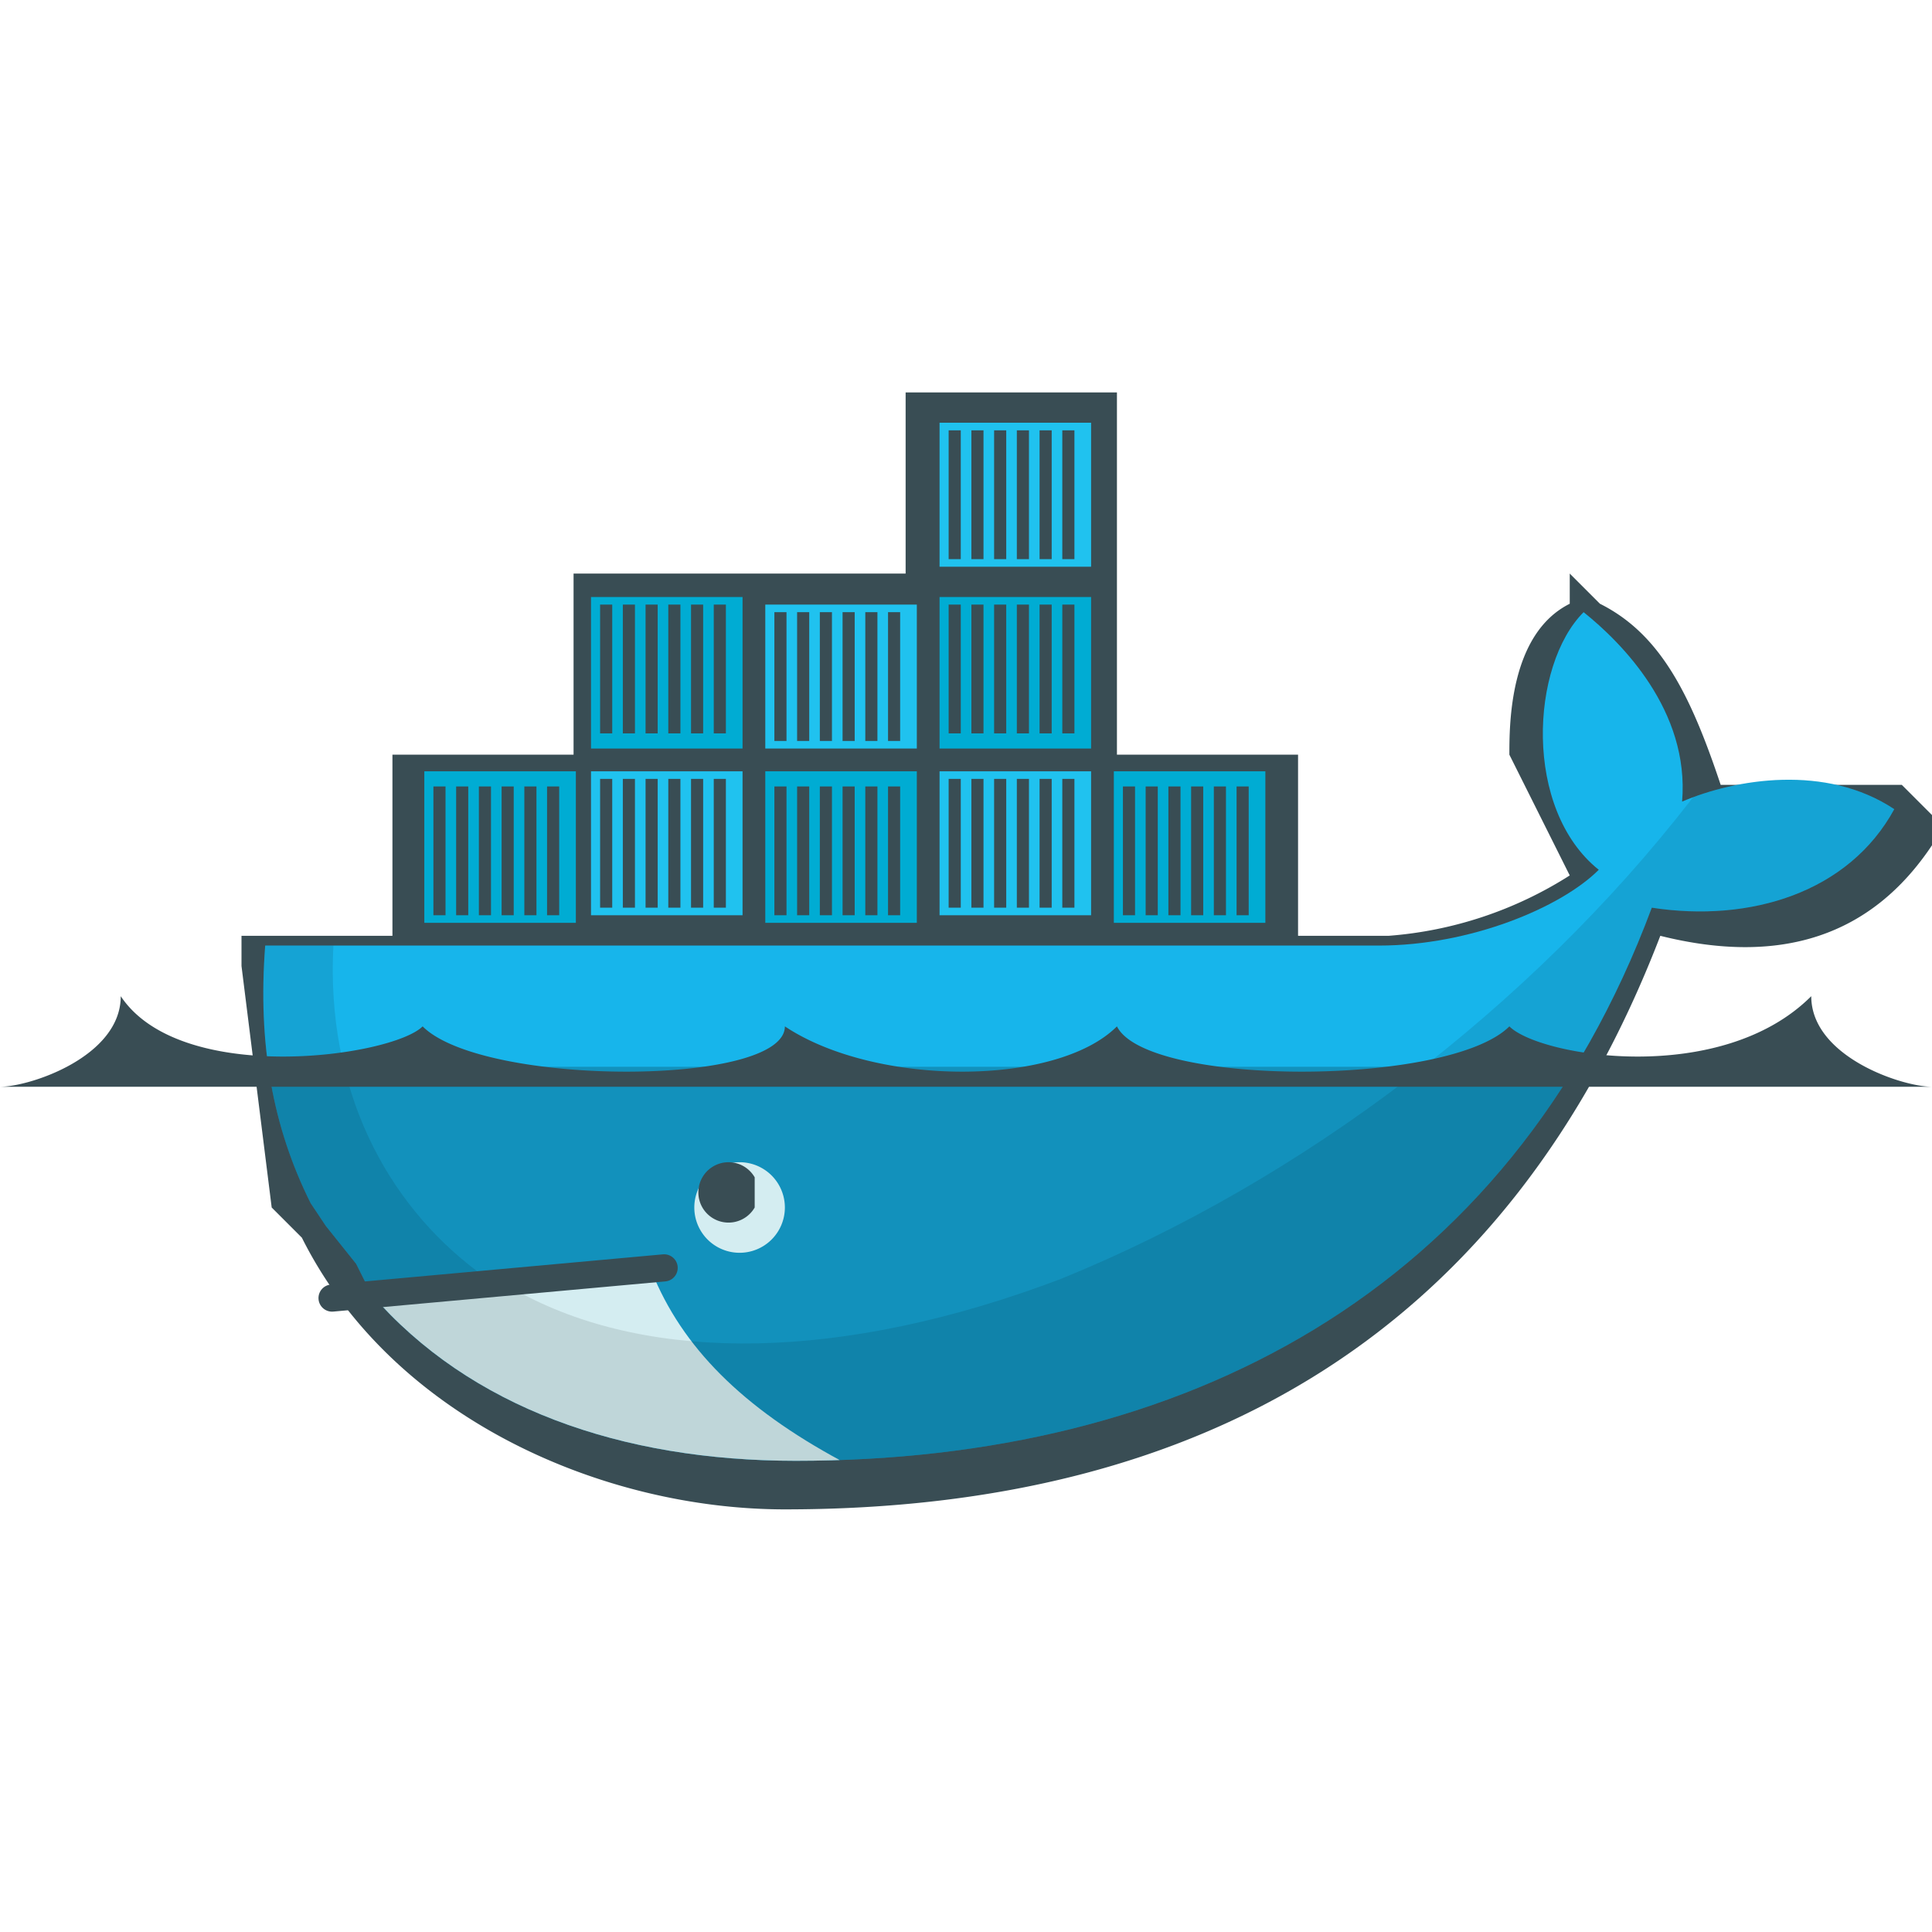 <svg xmlns="http://www.w3.org/2000/svg" xmlns:xlink="http://www.w3.org/1999/xlink" width="64" height="64"><defs/><defs><clipPath id="a"><path d="M76 2v46H54v23H36l-1 2c-1 13 1 24 6 34l2 3 4 5 2 4c13 15 33 22 56 22 51 0 94-22 113-73 13 2 26-2 32-13-9-6-21-4-28-1l18-52-72 46h-23V2z"/></clipPath></defs><path fill="#394d54" d="M37 25h6v6h3a13 13 0 006-2l-2-4c0-1 0-4 2-5v-1l1 1c2 1 3 3 4 6h6l1 1v1c-2 3-5 4-9 3-5 13-15 19-29 19-6 0-13-3-16-9l-1-1-1-8v-1h5v-6h6v-6h11v-6h7v12"/><g clip-path="url(#a)" transform="matrix(.251 0 0 .251 0 13)"><g id="d"><g id="c" transform="translate(0 -23)"><path fill="#00acd3" d="M124 4h20v20h-20z"/><path fill="#20c2ef" d="M124 27h20v19h-20z"/><path id="b" stroke="#394d54" stroke-width="1.6" d="M126 22V5m3 17V5m3 17V5m3 17V5m3 17V5m3 17V5"/><use width="100%" height="100%" transform="translate(0 23)" xlink:href="#b"/></g><use width="100%" height="100%" transform="matrix(1 0 0 -1 23 5)" xlink:href="#c"/></g><use width="100%" height="100%" transform="translate(-91 46)" xlink:href="#d"/><use width="100%" height="100%" transform="translate(-46 46)" xlink:href="#d"/><use width="100%" height="100%" transform="translate(0 46)" xlink:href="#d"/></g><path fill="#17b5eb" d="M222 54c1-12-8-21-13-25-7 7-8 26 2 34-5 5-17 10-29 10H34v73h217l-1-91c-9-6-21-4-28-1" clip-path="url(#a)" transform="matrix(.251 0 0 .251 0 13)"/><path fill-opacity=".2" d="M34 89v57h217V89" clip-path="url(#a)" transform="matrix(.251 0 0 .251 0 13)"/><path fill="#d4edf1" d="M111 141c-13-7-21-15-25-25l-41 2 21 28 45-5" clip-path="url(#a)" transform="matrix(.251 0 0 .251 0 13)"/><path fill-opacity=".1" d="M223 54c-21 27-51 50-83 63-29 11-54 11-71 2l-6-3c-12-9-20-24-19-43H34v73h217V50h-25z" clip-path="url(#a)" transform="matrix(.251 0 0 .251 0 13)"/><path fill="none" stroke="#394d54" stroke-linecap="round" stroke-width=".9" d="M11 43l11-1"/><path fill="#d4edf1" d="M26 40a1 1 0 11-3 0 1 1 0 013 0z"/><path fill="#394d54" d="M25 39v1a1 1 0 110-1zM0 36h64c-1 0-4-1-4-3-3 3-9 2-10 1-2 2-12 2-13 0-2 2-8 2-11 0 0 2-10 2-12 0-1 1-8 2-10-1 0 2-3 3-4 3"/></svg>